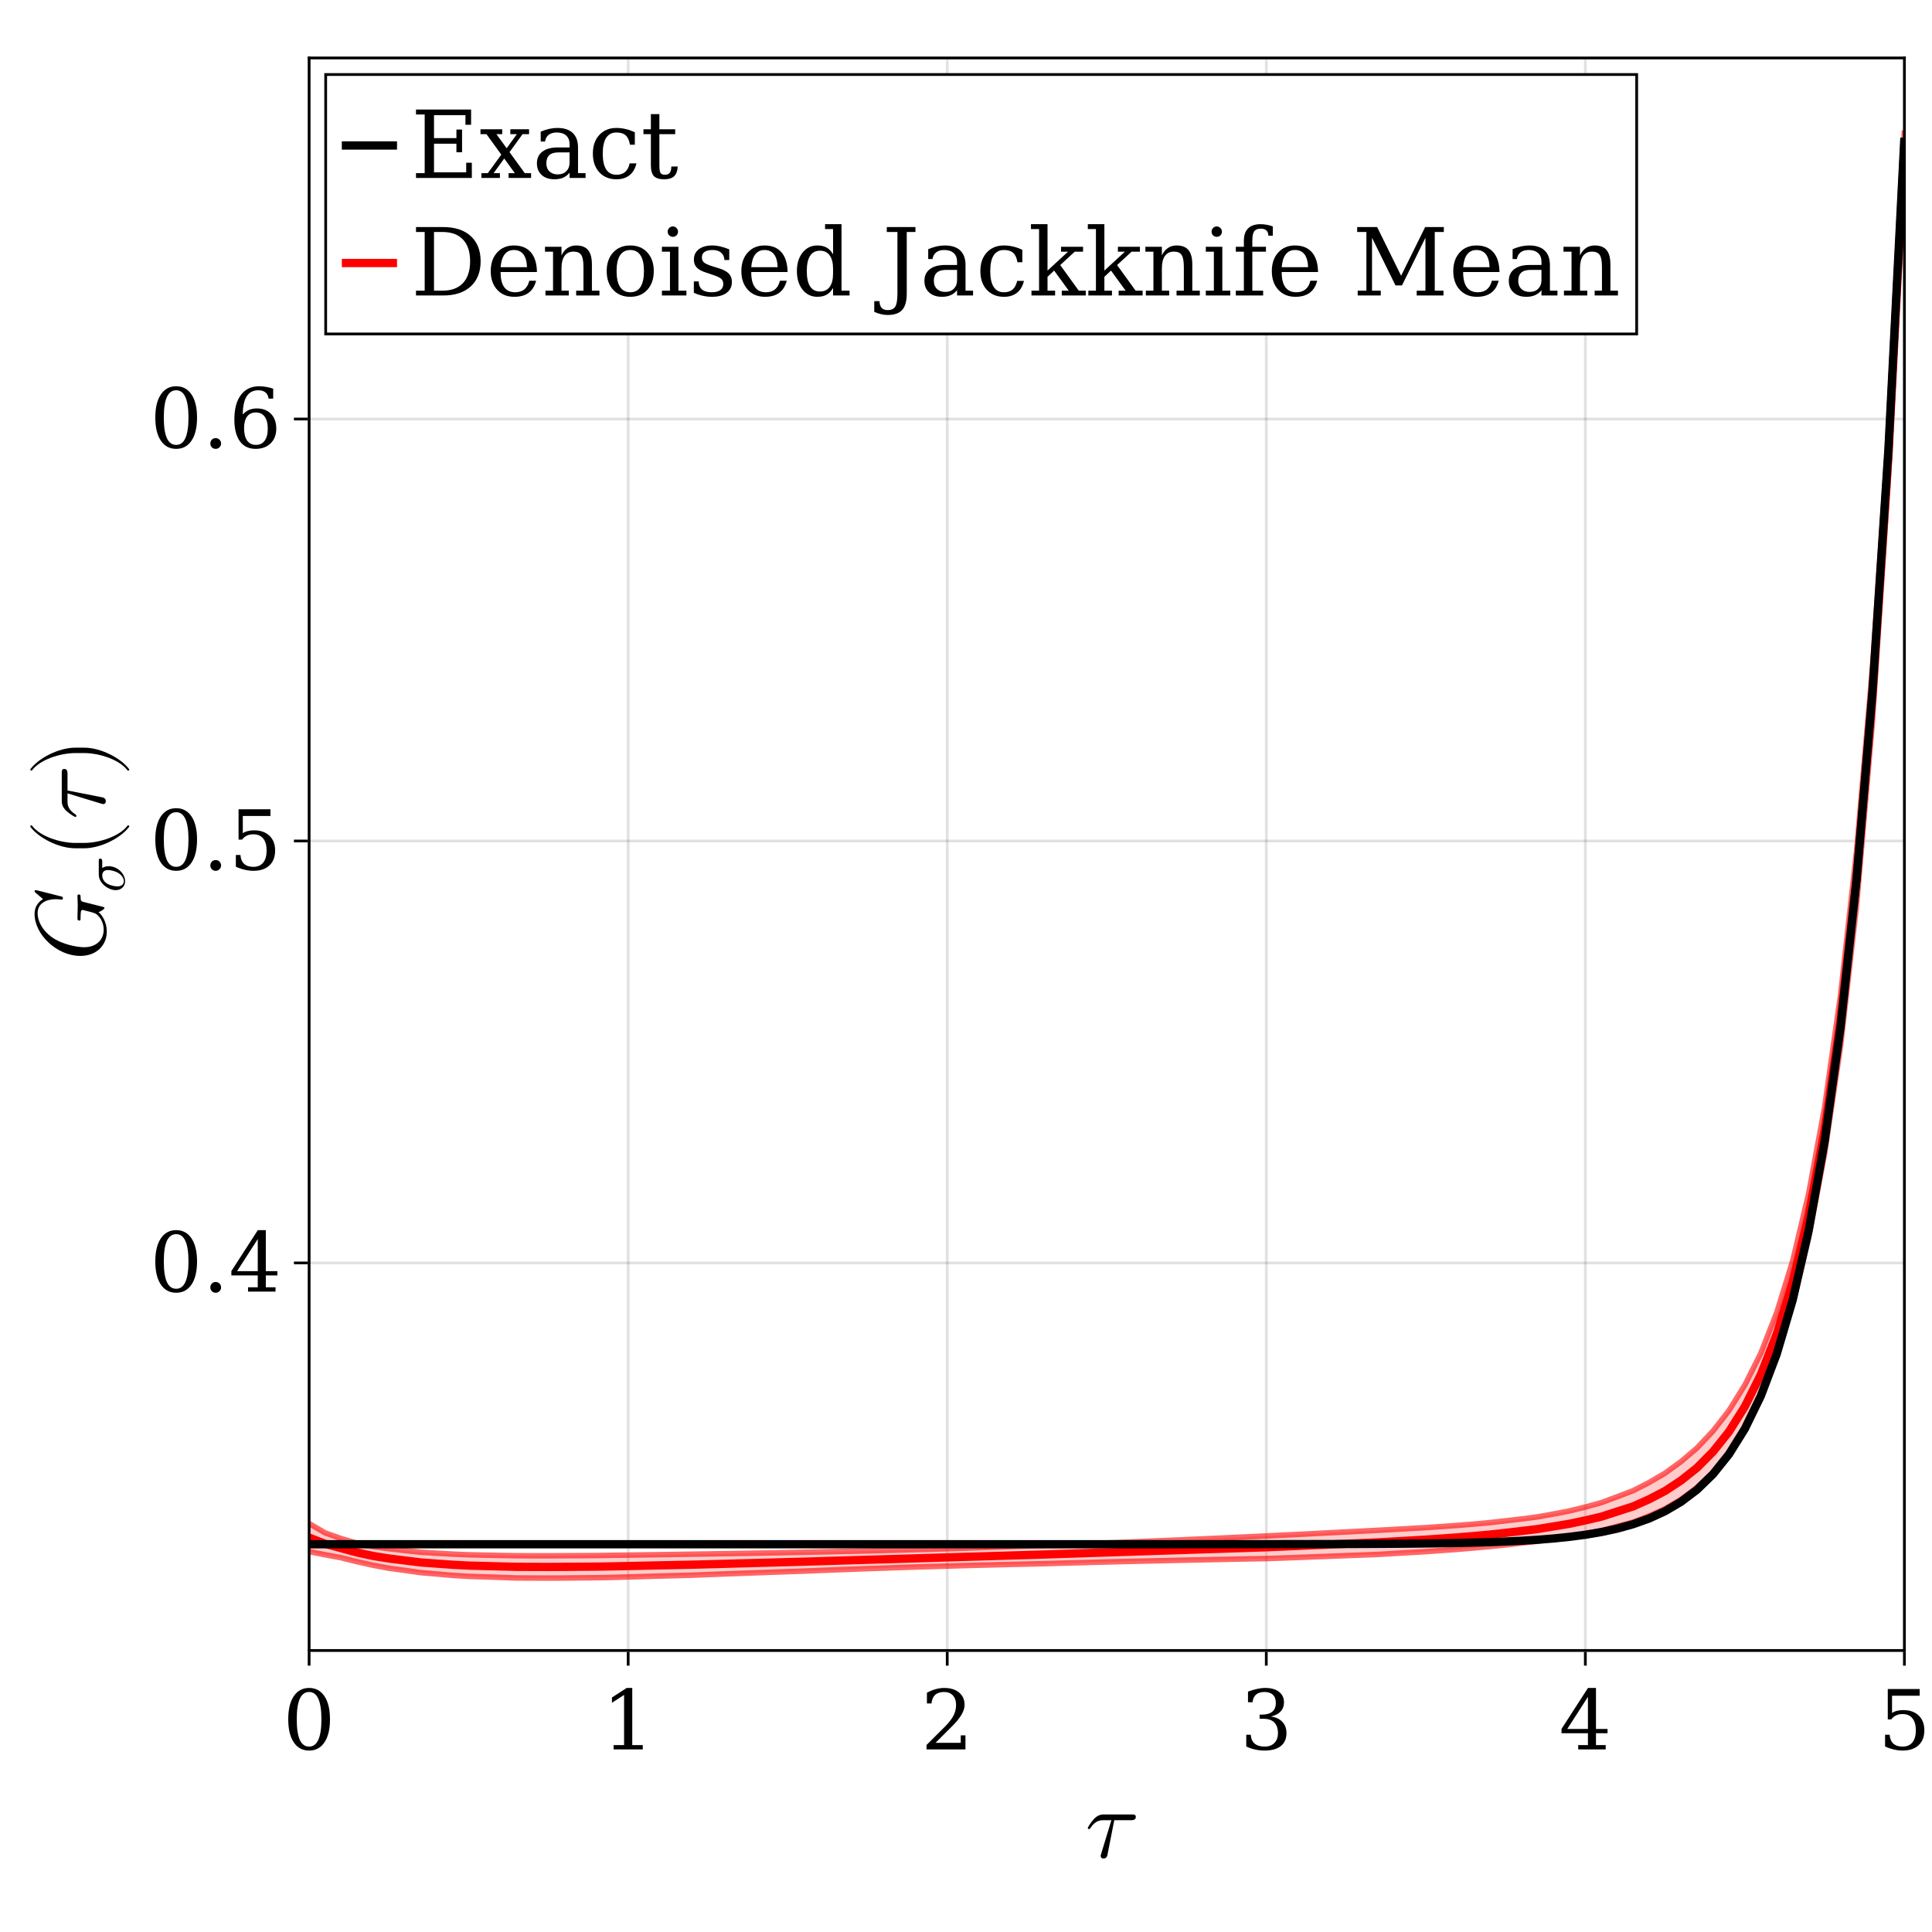 <?xml version="1.0" encoding="UTF-8"?>
<svg xmlns="http://www.w3.org/2000/svg" xmlns:xlink="http://www.w3.org/1999/xlink" width="525" height="525" viewBox="0 0 525 525">
<defs>
<g>
<g id="glyph-0-0-f8a185c2">
<path d="M 13.797 -10.984 C 13.797 -11.641 13.234 -11.641 12.719 -11.641 L 5.156 -11.641 C 4.609 -11.641 3.562 -11.641 2.375 -10.375 C 1.484 -9.391 0.734 -8.094 0.734 -7.938 C 0.734 -7.938 0.734 -7.672 1.047 -7.672 C 1.266 -7.672 1.328 -7.781 1.484 -7.984 C 2.812 -10.078 4.344 -10.078 4.906 -10.078 L 7.156 -10.078 L 4.516 -1.406 C 4.406 -1.078 4.234 -0.516 4.234 -0.406 C 4.234 -0.109 4.422 0.328 5.016 0.328 C 5.906 0.328 6.047 -0.438 6.125 -0.844 L 7.938 -10.078 L 12.469 -10.078 C 12.828 -10.078 13.797 -10.078 13.797 -10.984 Z M 13.797 -10.984 "/>
</g>
<g id="glyph-1-0-f8a185c2">
<path d="M 7.156 -0.766 C 8.27 -0.766 9.102 -1.379 9.656 -2.609 C 10.219 -3.836 10.5 -5.695 10.5 -8.188 C 10.5 -10.676 10.219 -12.535 9.656 -13.766 C 9.102 -14.992 8.27 -15.609 7.156 -15.609 C 6.031 -15.609 5.188 -14.992 4.625 -13.766 C 4.07 -12.535 3.797 -10.676 3.797 -8.188 C 3.797 -5.695 4.07 -3.836 4.625 -2.609 C 5.188 -1.379 6.031 -0.766 7.156 -0.766 Z M 7.156 0.312 C 5.375 0.312 3.984 -0.43 2.984 -1.922 C 1.984 -3.41 1.484 -5.5 1.484 -8.188 C 1.484 -10.875 1.984 -12.961 2.984 -14.453 C 3.984 -15.953 5.375 -16.703 7.156 -16.703 C 8.938 -16.703 10.328 -15.953 11.328 -14.453 C 12.328 -12.961 12.828 -10.875 12.828 -8.188 C 12.828 -5.5 12.328 -3.41 11.328 -1.922 C 10.328 -0.43 8.938 0.312 7.156 0.312 Z M 7.156 0.312 "/>
</g>
<g id="glyph-1-1-f8a185c2">
<path d="M 2.125 -1.141 C 2.125 -1.555 2.258 -1.906 2.531 -2.188 C 2.812 -2.469 3.16 -2.609 3.578 -2.609 C 3.984 -2.609 4.328 -2.469 4.609 -2.188 C 4.898 -1.906 5.047 -1.555 5.047 -1.141 C 5.047 -0.734 4.898 -0.391 4.609 -0.109 C 4.328 0.172 3.984 0.312 3.578 0.312 C 3.16 0.312 2.812 0.172 2.531 -0.109 C 2.258 -0.391 2.125 -0.734 2.125 -1.141 Z M 2.125 -1.141 "/>
</g>
<g id="glyph-2-0-f8a185c2">
<path d="M 3.203 0 L 3.203 -1.172 L 6.047 -1.172 L 6.047 -14.812 L 2.75 -12.672 L 2.75 -14.109 L 6.75 -16.703 L 8.266 -16.703 L 8.266 -1.172 L 11.125 -1.172 L 11.125 0 Z M 3.203 0 "/>
</g>
<g id="glyph-3-0-f8a185c2">
<path d="M 2.875 -12.484 L 1.641 -12.484 L 1.641 -15.406 C 2.43 -15.832 3.223 -16.156 4.016 -16.375 C 4.805 -16.594 5.582 -16.703 6.344 -16.703 C 8.051 -16.703 9.398 -16.285 10.391 -15.453 C 11.379 -14.629 11.875 -13.504 11.875 -12.078 C 11.875 -10.473 10.754 -8.555 8.516 -6.328 C 8.336 -6.16 8.207 -6.031 8.125 -5.938 L 3.984 -1.797 L 10.828 -1.797 L 10.828 -3.828 L 12.109 -3.828 L 12.109 0 L 1.531 0 L 1.531 -1.203 L 6.5 -6.156 C 7.602 -7.258 8.391 -8.27 8.859 -9.188 C 9.328 -10.102 9.562 -11.066 9.562 -12.078 C 9.562 -13.191 9.27 -14.055 8.688 -14.672 C 8.113 -15.297 7.32 -15.609 6.312 -15.609 C 5.27 -15.609 4.461 -15.348 3.891 -14.828 C 3.316 -14.305 2.977 -13.523 2.875 -12.484 Z M 2.875 -12.484 "/>
</g>
<g id="glyph-3-1-f8a185c2">
<path d="M 7.859 -5.562 L 7.859 -14.281 L 2.25 -5.562 Z M 12.688 0 L 5.219 0 L 5.219 -1.172 L 7.859 -1.172 L 7.859 -4.391 L 0.688 -4.391 L 0.688 -5.578 L 7.875 -16.703 L 10.047 -16.703 L 10.047 -5.562 L 13.188 -5.562 L 13.188 -4.391 L 10.047 -4.391 L 10.047 -1.172 L 12.688 -1.172 Z M 12.688 0 "/>
</g>
<g id="glyph-3-2-f8a185c2">
<path d="M 11.312 -16.406 L 11.312 -14.594 L 3.797 -14.594 L 3.797 -9.906 C 4.18 -10.164 4.629 -10.359 5.141 -10.484 C 5.648 -10.617 6.219 -10.688 6.844 -10.688 C 8.613 -10.688 10.008 -10.195 11.031 -9.219 C 12.062 -8.238 12.578 -6.898 12.578 -5.203 C 12.578 -3.461 12.055 -2.109 11.016 -1.141 C 9.984 -0.172 8.531 0.312 6.656 0.312 C 5.906 0.312 5.133 0.219 4.344 0.031 C 3.551 -0.145 2.738 -0.422 1.906 -0.797 L 1.906 -3.984 L 3.156 -3.984 C 3.219 -2.941 3.547 -2.145 4.141 -1.594 C 4.742 -1.039 5.582 -0.766 6.656 -0.766 C 7.812 -0.766 8.703 -1.145 9.328 -1.906 C 9.953 -2.664 10.266 -3.766 10.266 -5.203 C 10.266 -6.617 9.953 -7.707 9.328 -8.469 C 8.711 -9.227 7.82 -9.609 6.656 -9.609 C 6 -9.609 5.414 -9.488 4.906 -9.25 C 4.406 -9.02 3.961 -8.656 3.578 -8.156 L 2.641 -8.156 L 2.641 -16.406 Z M 11.312 -16.406 "/>
</g>
<g id="glyph-3-3-f8a185c2">
<path d="M 7.359 -0.766 C 8.391 -0.766 9.18 -1.145 9.734 -1.906 C 10.297 -2.664 10.578 -3.754 10.578 -5.172 C 10.578 -6.598 10.297 -7.688 9.734 -8.438 C 9.18 -9.195 8.391 -9.578 7.359 -9.578 C 6.316 -9.578 5.52 -9.211 4.969 -8.484 C 4.414 -7.754 4.141 -6.695 4.141 -5.312 C 4.141 -3.852 4.414 -2.727 4.969 -1.938 C 5.531 -1.156 6.328 -0.766 7.359 -0.766 Z M 3.781 -9.031 C 4.281 -9.582 4.844 -9.992 5.469 -10.266 C 6.102 -10.535 6.816 -10.672 7.609 -10.672 C 9.234 -10.672 10.52 -10.176 11.469 -9.188 C 12.414 -8.207 12.891 -6.867 12.891 -5.172 C 12.891 -3.516 12.379 -2.188 11.359 -1.188 C 10.336 -0.188 8.973 0.312 7.266 0.312 C 5.422 0.312 4 -0.375 3 -1.75 C 2 -3.133 1.5 -5.109 1.5 -7.672 C 1.5 -10.535 2.086 -12.754 3.266 -14.328 C 4.453 -15.91 6.117 -16.703 8.266 -16.703 C 8.836 -16.703 9.441 -16.645 10.078 -16.531 C 10.723 -16.426 11.379 -16.266 12.047 -16.047 L 12.047 -13.344 L 10.797 -13.344 C 10.711 -14.082 10.43 -14.645 9.953 -15.031 C 9.473 -15.414 8.832 -15.609 8.031 -15.609 C 6.613 -15.609 5.555 -15.066 4.859 -13.984 C 4.16 -12.91 3.801 -11.258 3.781 -9.031 Z M 3.781 -9.031 "/>
</g>
<g id="glyph-4-0-f8a185c2">
<path d="M 2.188 -15.703 C 3.039 -16.023 3.859 -16.27 4.641 -16.438 C 5.43 -16.613 6.172 -16.703 6.859 -16.703 C 8.461 -16.703 9.711 -16.352 10.609 -15.656 C 11.516 -14.969 11.969 -14.008 11.969 -12.781 C 11.969 -11.789 11.656 -10.961 11.031 -10.297 C 10.414 -9.641 9.535 -9.191 8.391 -8.953 C 9.742 -8.766 10.789 -8.273 11.531 -7.484 C 12.27 -6.703 12.641 -5.68 12.641 -4.422 C 12.641 -2.891 12.125 -1.719 11.094 -0.906 C 10.07 -0.094 8.594 0.312 6.656 0.312 C 5.801 0.312 4.961 0.219 4.141 0.031 C 3.328 -0.145 2.52 -0.422 1.719 -0.797 L 1.719 -3.984 L 2.938 -3.984 C 3.008 -2.922 3.363 -2.117 4 -1.578 C 4.645 -1.035 5.547 -0.766 6.703 -0.766 C 7.816 -0.766 8.695 -1.086 9.344 -1.734 C 10 -2.391 10.328 -3.281 10.328 -4.406 C 10.328 -5.695 9.992 -6.672 9.328 -7.328 C 8.66 -7.992 7.68 -8.328 6.391 -8.328 L 5.344 -8.328 L 5.344 -9.453 L 5.906 -9.453 C 7.188 -9.453 8.145 -9.719 8.781 -10.25 C 9.426 -10.781 9.75 -11.578 9.75 -12.641 C 9.75 -13.598 9.484 -14.332 8.953 -14.844 C 8.422 -15.352 7.664 -15.609 6.688 -15.609 C 5.695 -15.609 4.926 -15.375 4.375 -14.906 C 3.832 -14.438 3.516 -13.742 3.422 -12.828 L 2.188 -12.828 Z M 2.188 -15.703 "/>
</g>
<g id="glyph-5-0-f8a185c2">
<path d="M -7.016 -20.734 C -7.234 -20.734 -7.375 -20.625 -7.375 -20.391 C -7.375 -19.547 -7.297 -18.625 -7.297 -17.766 C -7.297 -16.609 -7.375 -15.391 -7.375 -14.234 C -7.375 -14.016 -7.375 -13.656 -6.828 -13.656 C -6.531 -13.656 -6.531 -13.953 -6.531 -14.359 L -6.531 -14.578 C -6.531 -14.938 -6.5 -15.391 -6.484 -15.734 C -6.406 -16.312 -6.375 -16.531 -6 -16.531 C -5.891 -16.531 -5.828 -16.531 -5.078 -16.312 C -2.672 -15.719 -2.375 -15.656 -1.625 -14.844 C -0.562 -13.688 -0.25 -12.203 -0.25 -11.172 C -0.25 -8.609 -2.031 -6.406 -5.609 -6.406 C -7.188 -6.406 -11.469 -7.047 -14.469 -9.234 C -16.953 -11.062 -18.203 -13.547 -18.203 -15.641 C -18.203 -18.5 -15.609 -19.469 -13.25 -19.469 C -12.562 -19.469 -11.688 -19.328 -11.609 -19.328 C -11.344 -19.328 -11.344 -19.609 -11.344 -19.734 C -11.344 -20.031 -11.359 -20.109 -11.828 -20.219 L -18.391 -21.875 C -18.5 -21.891 -18.656 -21.922 -18.766 -21.922 C -18.766 -21.922 -19.031 -21.891 -19.031 -21.625 C -19.031 -21.625 -19.031 -21.438 -18.734 -21.188 L -16.734 -19.5 C -18.609 -18.328 -19.031 -16.766 -19.031 -15.422 C -19.031 -9.859 -12.953 -4.047 -6.609 -4.047 C -2.266 -4.047 0.594 -6.859 0.594 -10.688 C 0.594 -13.172 -0.641 -15.141 -1.641 -15.938 C -1 -16.172 -0.031 -16.766 -0.031 -17.062 C -0.031 -17.25 -0.188 -17.312 -0.484 -17.391 L -5.641 -18.688 C -6.266 -18.844 -6.531 -18.906 -6.531 -20.094 C -6.531 -20.438 -6.531 -20.734 -7.016 -20.734 Z M -7.016 -20.734 "/>
</g>
<g id="glyph-6-0-f8a185c2">
<path d="M -6.594 -9.188 C -6.984 -9.188 -6.984 -8.844 -6.984 -8.562 L -6.984 -4.859 C -6.984 -2.422 -4.312 -0.609 -2.375 -0.609 C -0.953 -0.609 0.172 -1.578 0.172 -3.047 C 0.172 -4.953 -1.781 -7.109 -4.281 -7.109 C -4.547 -7.109 -5.328 -7.109 -6.047 -6.609 L -6.047 -8.391 C -6.047 -8.609 -6.047 -9.188 -6.594 -9.188 Z M -4.469 -6.078 C -3.703 -6.078 -2.375 -5.75 -1.562 -5.203 C -0.594 -4.562 -0.172 -3.688 -0.172 -3.062 C -0.172 -2.266 -0.766 -1.625 -1.922 -1.625 C -2.422 -1.625 -3.75 -1.812 -4.703 -2.375 C -5.812 -3.062 -6.047 -4.031 -6.047 -4.578 C -6.047 -5.953 -4.969 -6.078 -4.469 -6.078 Z M -4.469 -6.078 "/>
</g>
<g id="glyph-7-0-f8a185c2">
<path d="M 6.422 -8.969 C 6.344 -8.969 6.266 -8.906 6.203 -8.859 C 4.109 -6.047 -1.297 -4.188 -5.609 -4.188 L -7.891 -4.188 C -12.203 -4.188 -17.609 -6.047 -19.703 -8.859 C -19.766 -8.906 -19.844 -8.969 -19.922 -8.969 C -20.062 -8.969 -20.203 -8.828 -20.203 -8.688 C -20.203 -8.641 -20.172 -8.594 -20.141 -8.531 C -17.906 -5.562 -12.5 -2.734 -7.891 -2.734 L -5.609 -2.734 C -1 -2.734 4.406 -5.562 6.641 -8.531 C 6.672 -8.594 6.703 -8.641 6.703 -8.688 C 6.703 -8.828 6.562 -8.969 6.422 -8.969 Z M 6.422 -8.969 "/>
</g>
<g id="glyph-8-0-f8a185c2">
<path d="M -10.984 -13.797 C -11.641 -13.797 -11.641 -13.234 -11.641 -12.719 L -11.641 -5.156 C -11.641 -4.609 -11.641 -3.562 -10.375 -2.375 C -9.391 -1.484 -8.094 -0.734 -7.938 -0.734 C -7.938 -0.734 -7.672 -0.734 -7.672 -1.047 C -7.672 -1.266 -7.781 -1.328 -7.984 -1.484 C -10.078 -2.812 -10.078 -4.344 -10.078 -4.906 L -10.078 -7.156 L -1.406 -4.516 C -1.078 -4.406 -0.516 -4.234 -0.406 -4.234 C -0.109 -4.234 0.328 -4.422 0.328 -5.016 C 0.328 -5.906 -0.438 -6.047 -0.844 -6.125 L -10.078 -7.938 L -10.078 -12.469 C -10.078 -12.828 -10.078 -13.797 -10.984 -13.797 Z M -10.984 -13.797 "/>
</g>
<g id="glyph-9-0-f8a185c2">
<path d="M -5.609 -7.781 L -7.891 -7.781 C -12.5 -7.781 -17.906 -4.938 -20.141 -1.969 C -20.172 -1.922 -20.203 -1.859 -20.203 -1.812 C -20.203 -1.672 -20.062 -1.531 -19.922 -1.531 C -19.844 -1.531 -19.766 -1.594 -19.703 -1.641 C -17.609 -4.453 -12.203 -6.312 -7.891 -6.312 L -5.609 -6.312 C -1.297 -6.312 4.109 -4.453 6.203 -1.641 C 6.266 -1.594 6.344 -1.531 6.422 -1.531 C 6.562 -1.531 6.703 -1.672 6.703 -1.812 C 6.703 -1.859 6.672 -1.922 6.641 -1.969 C 4.406 -4.938 -1 -7.781 -5.609 -7.781 Z M -5.609 -7.781 "/>
</g>
<g id="glyph-10-0-f8a185c2">
<path d="M 7.156 -0.766 C 8.27 -0.766 9.102 -1.379 9.656 -2.609 C 10.219 -3.836 10.5 -5.695 10.5 -8.188 C 10.5 -10.676 10.219 -12.535 9.656 -13.766 C 9.102 -14.992 8.27 -15.609 7.156 -15.609 C 6.031 -15.609 5.188 -14.992 4.625 -13.766 C 4.07 -12.535 3.797 -10.676 3.797 -8.188 C 3.797 -5.695 4.07 -3.836 4.625 -2.609 C 5.188 -1.379 6.031 -0.766 7.156 -0.766 Z M 7.156 0.312 C 5.375 0.312 3.984 -0.43 2.984 -1.922 C 1.984 -3.41 1.484 -5.5 1.484 -8.188 C 1.484 -10.875 1.984 -12.961 2.984 -14.453 C 3.984 -15.953 5.375 -16.703 7.156 -16.703 C 8.938 -16.703 10.328 -15.953 11.328 -14.453 C 12.328 -12.961 12.828 -10.875 12.828 -8.188 C 12.828 -5.5 12.328 -3.41 11.328 -1.922 C 10.328 -0.43 8.938 0.312 7.156 0.312 Z M 7.156 0.312 "/>
</g>
<g id="glyph-11-0-f8a185c2">
<path d="M 2.125 -1.141 C 2.125 -1.555 2.258 -1.906 2.531 -2.188 C 2.812 -2.469 3.16 -2.609 3.578 -2.609 C 3.984 -2.609 4.328 -2.469 4.609 -2.188 C 4.898 -1.906 5.047 -1.555 5.047 -1.141 C 5.047 -0.734 4.898 -0.391 4.609 -0.109 C 4.328 0.172 3.984 0.312 3.578 0.312 C 3.16 0.312 2.812 0.172 2.531 -0.109 C 2.258 -0.391 2.125 -0.734 2.125 -1.141 Z M 2.125 -1.141 "/>
</g>
<g id="glyph-12-0-f8a185c2">
<path d="M 7.859 -5.562 L 7.859 -14.281 L 2.25 -5.562 Z M 12.688 0 L 5.219 0 L 5.219 -1.172 L 7.859 -1.172 L 7.859 -4.391 L 0.688 -4.391 L 0.688 -5.578 L 7.875 -16.703 L 10.047 -16.703 L 10.047 -5.562 L 13.188 -5.562 L 13.188 -4.391 L 10.047 -4.391 L 10.047 -1.172 L 12.688 -1.172 Z M 12.688 0 "/>
</g>
<g id="glyph-13-0-f8a185c2">
<path d="M 7.156 -0.766 C 8.27 -0.766 9.102 -1.379 9.656 -2.609 C 10.219 -3.836 10.5 -5.695 10.5 -8.188 C 10.5 -10.676 10.219 -12.535 9.656 -13.766 C 9.102 -14.992 8.27 -15.609 7.156 -15.609 C 6.031 -15.609 5.188 -14.992 4.625 -13.766 C 4.07 -12.535 3.797 -10.676 3.797 -8.188 C 3.797 -5.695 4.07 -3.836 4.625 -2.609 C 5.188 -1.379 6.031 -0.766 7.156 -0.766 Z M 7.156 0.312 C 5.375 0.312 3.984 -0.43 2.984 -1.922 C 1.984 -3.41 1.484 -5.5 1.484 -8.188 C 1.484 -10.875 1.984 -12.961 2.984 -14.453 C 3.984 -15.953 5.375 -16.703 7.156 -16.703 C 8.938 -16.703 10.328 -15.953 11.328 -14.453 C 12.328 -12.961 12.828 -10.875 12.828 -8.188 C 12.828 -5.5 12.328 -3.41 11.328 -1.922 C 10.328 -0.43 8.938 0.312 7.156 0.312 Z M 7.156 0.312 "/>
</g>
<g id="glyph-14-0-f8a185c2">
<path d="M 1.406 0 L 1.406 -1.312 L 3.766 -1.312 L 3.766 -17.25 L 1.406 -17.25 L 1.406 -18.594 L 16.375 -18.594 L 16.375 -14.453 L 14.844 -14.453 L 14.844 -17.062 L 6.297 -17.062 L 6.297 -10.828 L 12.391 -10.828 L 12.391 -13.156 L 13.922 -13.156 L 13.922 -6.984 L 12.391 -6.984 L 12.391 -9.312 L 6.297 -9.312 L 6.297 -1.531 L 15.047 -1.531 L 15.047 -4.141 L 16.578 -4.141 L 16.578 0 Z M 1.406 0 "/>
</g>
<g id="glyph-14-1-f8a185c2">
<path d="M 13.109 -3.969 C 12.785 -2.562 12.16 -1.488 11.234 -0.75 C 10.316 -0.008 9.129 0.359 7.672 0.359 C 5.742 0.359 4.191 -0.273 3.016 -1.547 C 1.848 -2.828 1.266 -4.52 1.266 -6.625 C 1.266 -8.738 1.848 -10.426 3.016 -11.688 C 4.191 -12.957 5.742 -13.594 7.672 -13.594 C 8.504 -13.594 9.336 -13.492 10.172 -13.297 C 11.004 -13.109 11.836 -12.812 12.672 -12.406 L 12.672 -9.031 L 11.344 -9.031 C 11.164 -10.188 10.785 -11.031 10.203 -11.562 C 9.617 -12.094 8.781 -12.359 7.688 -12.359 C 6.457 -12.359 5.523 -11.879 4.891 -10.922 C 4.266 -9.961 3.953 -8.531 3.953 -6.625 C 3.953 -4.719 4.266 -3.281 4.891 -2.312 C 5.516 -1.352 6.445 -0.875 7.688 -0.875 C 8.676 -0.875 9.461 -1.129 10.047 -1.641 C 10.641 -2.16 11.047 -2.938 11.266 -3.969 Z M 13.109 -3.969 "/>
</g>
<g id="glyph-14-2-f8a185c2">
<path d="M 2.75 -11.906 L 0.734 -11.906 L 0.734 -13.234 L 2.75 -13.234 L 2.75 -17.344 L 5.062 -17.344 L 5.062 -13.234 L 9.359 -13.234 L 9.359 -11.906 L 5.062 -11.906 L 5.062 -3.5 C 5.062 -2.375 5.164 -1.656 5.375 -1.344 C 5.594 -1.031 5.992 -0.875 6.578 -0.875 C 7.172 -0.875 7.602 -1.051 7.875 -1.406 C 8.156 -1.758 8.301 -2.328 8.312 -3.109 L 10.047 -3.109 C 9.984 -1.91 9.656 -1.031 9.062 -0.469 C 8.477 0.082 7.582 0.359 6.375 0.359 C 5.051 0.359 4.113 0.066 3.562 -0.516 C 3.02 -1.098 2.75 -2.094 2.75 -3.5 Z M 2.75 -11.906 "/>
</g>
<g id="glyph-15-0-f8a185c2">
<path d="M 7.422 -8.078 L 10.203 -11.906 L 8.422 -11.906 L 8.422 -13.234 L 13.516 -13.234 L 13.516 -11.906 L 11.75 -11.906 L 8.203 -7.016 L 12.344 -1.312 L 14.062 -1.312 L 14.062 0 L 7.953 0 L 7.953 -1.312 L 9.641 -1.312 L 6.766 -5.281 L 3.875 -1.312 L 5.594 -1.312 L 5.594 0 L 0.562 0 L 0.562 -1.312 L 2.312 -1.312 L 5.969 -6.344 L 1.938 -11.906 L 0.312 -11.906 L 0.312 -13.234 L 6.219 -13.234 L 6.219 -11.906 L 4.641 -11.906 Z M 7.422 -8.078 "/>
</g>
<g id="glyph-16-0-f8a185c2">
<path d="M 10.141 -4.156 L 10.141 -6.953 L 7.203 -6.953 C 6.055 -6.953 5.207 -6.707 4.656 -6.219 C 4.102 -5.727 3.828 -4.977 3.828 -3.969 C 3.828 -3.051 4.109 -2.32 4.672 -1.781 C 5.234 -1.238 5.992 -0.969 6.953 -0.969 C 7.91 -0.969 8.68 -1.258 9.266 -1.844 C 9.848 -2.438 10.141 -3.207 10.141 -4.156 Z M 12.438 -8.266 L 12.438 -1.312 L 14.484 -1.312 L 14.484 0 L 10.141 0 L 10.141 -1.438 C 9.641 -0.82 9.055 -0.367 8.391 -0.078 C 7.723 0.211 6.945 0.359 6.062 0.359 C 4.594 0.359 3.426 -0.031 2.562 -0.812 C 1.695 -1.594 1.266 -2.645 1.266 -3.969 C 1.266 -5.344 1.758 -6.406 2.75 -7.156 C 3.738 -7.914 5.133 -8.297 6.938 -8.297 L 10.141 -8.297 L 10.141 -9.203 C 10.141 -10.203 9.832 -10.977 9.219 -11.531 C 8.613 -12.082 7.758 -12.359 6.656 -12.359 C 5.75 -12.359 5.023 -12.148 4.484 -11.734 C 3.941 -11.328 3.602 -10.719 3.469 -9.906 L 2.297 -9.906 L 2.297 -12.578 C 3.086 -12.922 3.859 -13.176 4.609 -13.344 C 5.359 -13.508 6.094 -13.594 6.812 -13.594 C 8.645 -13.594 10.039 -13.141 11 -12.234 C 11.957 -11.328 12.438 -10.004 12.438 -8.266 Z M 12.438 -8.266 "/>
</g>
<g id="glyph-17-0-f8a185c2">
<path d="M 6.297 -1.312 L 8.609 -1.312 C 11.023 -1.312 12.879 -2 14.172 -3.375 C 15.461 -4.758 16.109 -6.738 16.109 -9.312 C 16.109 -11.883 15.461 -13.848 14.172 -15.203 C 12.891 -16.566 11.035 -17.25 8.609 -17.25 L 6.297 -17.25 Z M 1.406 0 L 1.406 -1.312 L 3.766 -1.312 L 3.766 -17.25 L 1.406 -17.25 L 1.406 -18.594 L 8.797 -18.594 C 12.004 -18.594 14.5 -17.773 16.281 -16.141 C 18.07 -14.504 18.969 -12.227 18.969 -9.312 C 18.969 -6.395 18.07 -4.113 16.281 -2.469 C 14.488 -0.82 11.992 0 8.797 0 Z M 1.406 0 "/>
</g>
<g id="glyph-17-1-f8a185c2">
<path d="M 13.828 -6.375 L 3.953 -6.375 L 3.953 -6.281 C 3.953 -4.488 4.285 -3.141 4.953 -2.234 C 5.629 -1.328 6.625 -0.875 7.938 -0.875 C 8.938 -0.875 9.758 -1.133 10.406 -1.656 C 11.051 -2.188 11.5 -2.973 11.75 -4.016 L 13.594 -4.016 C 13.227 -2.555 12.551 -1.461 11.562 -0.734 C 10.582 -0.004 9.289 0.359 7.688 0.359 C 5.758 0.359 4.207 -0.273 3.031 -1.547 C 1.852 -2.828 1.266 -4.52 1.266 -6.625 C 1.266 -8.719 1.844 -10.398 3 -11.672 C 4.156 -12.953 5.672 -13.594 7.547 -13.594 C 9.547 -13.594 11.082 -12.977 12.156 -11.75 C 13.227 -10.52 13.785 -8.727 13.828 -6.375 Z M 11.125 -7.688 C 11.07 -9.238 10.742 -10.406 10.141 -11.188 C 9.535 -11.969 8.672 -12.359 7.547 -12.359 C 6.492 -12.359 5.66 -11.961 5.047 -11.172 C 4.441 -10.391 4.078 -9.227 3.953 -7.688 Z M 11.125 -7.688 "/>
</g>
<g id="glyph-18-0-f8a185c2">
<path d="M 1.047 0 L 1.047 -1.312 L 3.109 -1.312 L 3.109 -11.906 L 0.922 -11.906 L 0.922 -13.234 L 5.406 -13.234 L 5.406 -10.875 C 5.82 -11.781 6.367 -12.457 7.047 -12.906 C 7.723 -13.363 8.508 -13.594 9.406 -13.594 C 10.875 -13.594 11.953 -13.172 12.641 -12.328 C 13.328 -11.492 13.672 -10.191 13.672 -8.422 L 13.672 -1.312 L 15.719 -1.312 L 15.719 0 L 9.391 0 L 9.391 -1.312 L 11.375 -1.312 L 11.375 -7.688 C 11.375 -9.312 11.172 -10.422 10.766 -11.016 C 10.367 -11.617 9.672 -11.922 8.672 -11.922 C 7.609 -11.922 6.797 -11.531 6.234 -10.75 C 5.68 -9.977 5.406 -8.852 5.406 -7.375 L 5.406 -1.312 L 7.391 -1.312 L 7.391 0 Z M 1.047 0 "/>
</g>
<g id="glyph-18-1-f8a185c2">
<path d="M 13.828 -6.375 L 3.953 -6.375 L 3.953 -6.281 C 3.953 -4.488 4.285 -3.141 4.953 -2.234 C 5.629 -1.328 6.625 -0.875 7.938 -0.875 C 8.938 -0.875 9.758 -1.133 10.406 -1.656 C 11.051 -2.188 11.5 -2.973 11.75 -4.016 L 13.594 -4.016 C 13.227 -2.555 12.551 -1.461 11.562 -0.734 C 10.582 -0.004 9.289 0.359 7.688 0.359 C 5.758 0.359 4.207 -0.273 3.031 -1.547 C 1.852 -2.828 1.266 -4.52 1.266 -6.625 C 1.266 -8.719 1.844 -10.398 3 -11.672 C 4.156 -12.953 5.672 -13.594 7.547 -13.594 C 9.547 -13.594 11.082 -12.977 12.156 -11.75 C 13.227 -10.52 13.785 -8.727 13.828 -6.375 Z M 11.125 -7.688 C 11.07 -9.238 10.742 -10.406 10.141 -11.188 C 9.535 -11.969 8.672 -12.359 7.547 -12.359 C 6.492 -12.359 5.66 -11.961 5.047 -11.172 C 4.441 -10.391 4.078 -9.227 3.953 -7.688 Z M 11.125 -7.688 "/>
</g>
<g id="glyph-18-2-f8a185c2">
<path d="M 10.969 -16.25 L 9.766 -16.25 C 9.754 -16.875 9.578 -17.348 9.234 -17.672 C 8.891 -17.992 8.391 -18.156 7.734 -18.156 C 6.879 -18.156 6.273 -17.922 5.922 -17.453 C 5.578 -16.984 5.406 -16.145 5.406 -14.938 L 5.406 -13.234 L 9.109 -13.234 L 9.109 -11.906 L 5.406 -11.906 L 5.406 -1.312 L 8.344 -1.312 L 8.344 0 L 0.922 0 L 0.922 -1.312 L 3.109 -1.312 L 3.109 -11.906 L 0.922 -11.906 L 0.922 -13.234 L 3.109 -13.234 L 3.109 -14.891 C 3.109 -16.367 3.492 -17.484 4.266 -18.234 C 5.035 -18.992 6.16 -19.375 7.641 -19.375 C 8.203 -19.375 8.758 -19.32 9.312 -19.219 C 9.863 -19.125 10.414 -18.973 10.969 -18.766 Z M 10.969 -16.25 "/>
</g>
<g id="glyph-19-0-f8a185c2">
<path d="M 7.672 -0.875 C 8.898 -0.875 9.828 -1.359 10.453 -2.328 C 11.078 -3.297 11.391 -4.727 11.391 -6.625 C 11.391 -8.52 11.078 -9.945 10.453 -10.906 C 9.828 -11.875 8.898 -12.359 7.672 -12.359 C 6.441 -12.359 5.516 -11.875 4.891 -10.906 C 4.266 -9.945 3.953 -8.52 3.953 -6.625 C 3.953 -4.727 4.266 -3.297 4.891 -2.328 C 5.523 -1.359 6.453 -0.875 7.672 -0.875 Z M 7.672 0.359 C 5.742 0.359 4.191 -0.273 3.016 -1.547 C 1.848 -2.828 1.266 -4.52 1.266 -6.625 C 1.266 -8.727 1.848 -10.414 3.016 -11.688 C 4.18 -12.957 5.734 -13.594 7.672 -13.594 C 9.609 -13.594 11.156 -12.957 12.312 -11.688 C 13.477 -10.414 14.062 -8.727 14.062 -6.625 C 14.062 -4.52 13.477 -2.828 12.312 -1.547 C 11.156 -0.273 9.609 0.359 7.672 0.359 Z M 7.672 0.359 "/>
</g>
<g id="glyph-19-1-f8a185c2">
<path d="M 2.484 -17.344 C 2.484 -17.727 2.617 -18.062 2.891 -18.344 C 3.172 -18.625 3.504 -18.766 3.891 -18.766 C 4.273 -18.766 4.602 -18.625 4.875 -18.344 C 5.156 -18.062 5.297 -17.727 5.297 -17.344 C 5.297 -16.957 5.16 -16.625 4.891 -16.344 C 4.617 -16.07 4.285 -15.938 3.891 -15.938 C 3.504 -15.938 3.172 -16.07 2.891 -16.344 C 2.617 -16.625 2.484 -16.957 2.484 -17.344 Z M 5.406 -1.312 L 7.578 -1.312 L 7.578 0 L 0.922 0 L 0.922 -1.312 L 3.109 -1.312 L 3.109 -11.906 L 0.922 -11.906 L 0.922 -13.234 L 5.406 -13.234 Z M 5.406 -1.312 "/>
</g>
<g id="glyph-19-2-f8a185c2">
<path d="M 1.438 -0.734 L 1.438 -3.828 L 2.75 -3.828 C 2.781 -2.836 3.086 -2.098 3.672 -1.609 C 4.266 -1.117 5.133 -0.875 6.281 -0.875 C 7.301 -0.875 8.082 -1.066 8.625 -1.453 C 9.164 -1.836 9.438 -2.398 9.438 -3.141 C 9.438 -3.723 9.238 -4.191 8.844 -4.547 C 8.445 -4.898 7.613 -5.281 6.344 -5.688 L 4.688 -6.25 C 3.551 -6.613 2.727 -7.066 2.219 -7.609 C 1.707 -8.16 1.453 -8.863 1.453 -9.719 C 1.453 -10.926 1.895 -11.875 2.781 -12.562 C 3.676 -13.25 4.906 -13.594 6.469 -13.594 C 7.164 -13.594 7.898 -13.5 8.672 -13.312 C 9.453 -13.133 10.25 -12.875 11.062 -12.531 L 11.062 -9.641 L 9.75 -9.641 C 9.719 -10.492 9.414 -11.16 8.844 -11.641 C 8.281 -12.117 7.516 -12.359 6.547 -12.359 C 5.586 -12.359 4.859 -12.188 4.359 -11.844 C 3.867 -11.508 3.625 -11.004 3.625 -10.328 C 3.625 -9.766 3.812 -9.316 4.188 -8.984 C 4.562 -8.648 5.305 -8.305 6.422 -7.953 L 8.25 -7.391 C 9.5 -7.004 10.398 -6.52 10.953 -5.938 C 11.504 -5.352 11.781 -4.598 11.781 -3.672 C 11.781 -2.422 11.301 -1.438 10.344 -0.719 C 9.383 0 8.062 0.359 6.375 0.359 C 5.52 0.359 4.688 0.266 3.875 0.078 C 3.062 -0.098 2.25 -0.367 1.438 -0.734 Z M 1.438 -0.734 "/>
</g>
<g id="glyph-19-3-f8a185c2">
<path d="M 13.391 -1.312 L 15.578 -1.312 L 15.578 0 L 11.094 0 L 11.094 -2.062 C 10.645 -1.238 10.07 -0.629 9.375 -0.234 C 8.688 0.16 7.832 0.359 6.812 0.359 C 5.188 0.359 3.852 -0.285 2.812 -1.578 C 1.781 -2.867 1.266 -4.551 1.266 -6.625 C 1.266 -8.695 1.781 -10.375 2.812 -11.656 C 3.844 -12.945 5.176 -13.594 6.812 -13.594 C 7.832 -13.594 8.688 -13.395 9.375 -13 C 10.07 -12.602 10.645 -11.992 11.094 -11.172 L 11.094 -18.047 L 8.922 -18.047 L 8.922 -19.375 L 13.391 -19.375 Z M 11.094 -5.969 L 11.094 -7.266 C 11.094 -8.859 10.785 -10.07 10.172 -10.906 C 9.566 -11.75 8.68 -12.172 7.516 -12.172 C 6.336 -12.172 5.445 -11.703 4.844 -10.766 C 4.25 -9.836 3.953 -8.457 3.953 -6.625 C 3.953 -4.801 4.25 -3.422 4.844 -2.484 C 5.445 -1.547 6.336 -1.078 7.516 -1.078 C 8.68 -1.078 9.566 -1.492 10.172 -2.328 C 10.785 -3.16 11.094 -4.375 11.094 -5.969 Z M 11.094 -5.969 "/>
</g>
<g id="glyph-19-4-f8a185c2">
</g>
<g id="glyph-19-5-f8a185c2">
<path d="M -2.141 4.453 L -2.141 1.531 L -0.719 1.531 C -0.695 2.352 -0.504 2.961 -0.141 3.359 C 0.223 3.766 0.77 3.969 1.5 3.969 C 2.488 3.969 3.176 3.656 3.562 3.031 C 3.957 2.414 4.156 1.203 4.156 -0.609 L 4.156 -17.25 L 1.266 -17.25 L 1.266 -18.594 L 9.047 -18.594 L 9.047 -17.25 L 6.688 -17.25 L 6.688 -0.516 C 6.688 1.535 6.273 3.016 5.453 3.922 C 4.629 4.836 3.305 5.297 1.484 5.297 C 0.891 5.297 0.289 5.223 -0.312 5.078 C -0.926 4.941 -1.535 4.734 -2.141 4.453 Z M -2.141 4.453 "/>
</g>
<g id="glyph-19-6-f8a185c2">
<path d="M 10.141 -4.156 L 10.141 -6.953 L 7.203 -6.953 C 6.055 -6.953 5.207 -6.707 4.656 -6.219 C 4.102 -5.727 3.828 -4.977 3.828 -3.969 C 3.828 -3.051 4.109 -2.32 4.672 -1.781 C 5.234 -1.238 5.992 -0.969 6.953 -0.969 C 7.91 -0.969 8.68 -1.258 9.266 -1.844 C 9.848 -2.438 10.141 -3.207 10.141 -4.156 Z M 12.438 -8.266 L 12.438 -1.312 L 14.484 -1.312 L 14.484 0 L 10.141 0 L 10.141 -1.438 C 9.641 -0.82 9.055 -0.367 8.391 -0.078 C 7.723 0.211 6.945 0.359 6.062 0.359 C 4.594 0.359 3.426 -0.031 2.562 -0.812 C 1.695 -1.594 1.266 -2.645 1.266 -3.969 C 1.266 -5.344 1.758 -6.406 2.75 -7.156 C 3.738 -7.914 5.133 -8.297 6.938 -8.297 L 10.141 -8.297 L 10.141 -9.203 C 10.141 -10.203 9.832 -10.977 9.219 -11.531 C 8.613 -12.082 7.758 -12.359 6.656 -12.359 C 5.75 -12.359 5.023 -12.148 4.484 -11.734 C 3.941 -11.328 3.602 -10.719 3.469 -9.906 L 2.297 -9.906 L 2.297 -12.578 C 3.086 -12.922 3.859 -13.176 4.609 -13.344 C 5.359 -13.508 6.094 -13.594 6.812 -13.594 C 8.645 -13.594 10.039 -13.141 11 -12.234 C 11.957 -11.328 12.438 -10.004 12.438 -8.266 Z M 12.438 -8.266 "/>
</g>
<g id="glyph-19-7-f8a185c2">
<path d="M 13.109 -3.969 C 12.785 -2.562 12.16 -1.488 11.234 -0.75 C 10.316 -0.008 9.129 0.359 7.672 0.359 C 5.742 0.359 4.191 -0.273 3.016 -1.547 C 1.848 -2.828 1.266 -4.52 1.266 -6.625 C 1.266 -8.738 1.848 -10.426 3.016 -11.688 C 4.191 -12.957 5.742 -13.594 7.672 -13.594 C 8.504 -13.594 9.336 -13.492 10.172 -13.297 C 11.004 -13.109 11.836 -12.812 12.672 -12.406 L 12.672 -9.031 L 11.344 -9.031 C 11.164 -10.188 10.785 -11.031 10.203 -11.562 C 9.617 -12.094 8.781 -12.359 7.688 -12.359 C 6.457 -12.359 5.523 -11.879 4.891 -10.922 C 4.266 -9.961 3.953 -8.531 3.953 -6.625 C 3.953 -4.719 4.266 -3.281 4.891 -2.312 C 5.516 -1.352 6.445 -0.875 7.688 -0.875 C 8.676 -0.875 9.461 -1.129 10.047 -1.641 C 10.641 -2.16 11.047 -2.938 11.266 -3.969 Z M 13.109 -3.969 "/>
</g>
<g id="glyph-19-8-f8a185c2">
<path d="M 7.297 0 L 0.875 0 L 0.875 -1.312 L 2.938 -1.312 L 2.938 -18.047 L 0.734 -18.047 L 0.734 -19.375 L 5.234 -19.375 L 5.234 -6.766 L 10.812 -11.906 L 8.906 -11.906 L 8.906 -13.234 L 14.891 -13.234 L 14.891 -11.906 L 12.625 -11.906 L 8.688 -8.266 L 13.719 -1.312 L 15.625 -1.312 L 15.625 0 L 9.109 0 L 9.109 -1.312 L 11 -1.312 L 7.031 -6.766 L 5.234 -5.078 L 5.234 -1.312 L 7.297 -1.312 Z M 7.297 0 "/>
</g>
<g id="glyph-19-9-f8a185c2">
<path d="M 1.406 0 L 1.406 -1.312 L 3.766 -1.312 L 3.766 -17.25 L 1.266 -17.25 L 1.266 -18.594 L 6.688 -18.594 L 13.203 -5.359 L 19.734 -18.594 L 24.812 -18.594 L 24.812 -17.25 L 22.344 -17.25 L 22.344 -1.312 L 24.719 -1.312 L 24.719 0 L 17.438 0 L 17.438 -1.312 L 19.812 -1.312 L 19.812 -15.688 L 13.438 -2.734 L 11.672 -2.734 L 5.297 -15.688 L 5.297 -1.312 L 7.672 -1.312 L 7.672 0 Z M 1.406 0 "/>
</g>
<g id="glyph-19-10-f8a185c2">
<path d="M 13.828 -6.375 L 3.953 -6.375 L 3.953 -6.281 C 3.953 -4.488 4.285 -3.141 4.953 -2.234 C 5.629 -1.328 6.625 -0.875 7.938 -0.875 C 8.938 -0.875 9.758 -1.133 10.406 -1.656 C 11.051 -2.188 11.5 -2.973 11.75 -4.016 L 13.594 -4.016 C 13.227 -2.555 12.551 -1.461 11.562 -0.734 C 10.582 -0.004 9.289 0.359 7.688 0.359 C 5.758 0.359 4.207 -0.273 3.031 -1.547 C 1.852 -2.828 1.266 -4.52 1.266 -6.625 C 1.266 -8.719 1.844 -10.398 3 -11.672 C 4.156 -12.953 5.672 -13.594 7.547 -13.594 C 9.547 -13.594 11.082 -12.977 12.156 -11.75 C 13.227 -10.52 13.785 -8.727 13.828 -6.375 Z M 11.125 -7.688 C 11.07 -9.238 10.742 -10.406 10.141 -11.188 C 9.535 -11.969 8.672 -12.359 7.547 -12.359 C 6.492 -12.359 5.66 -11.961 5.047 -11.172 C 4.441 -10.391 4.078 -9.227 3.953 -7.688 Z M 11.125 -7.688 "/>
</g>
<g id="glyph-19-11-f8a185c2">
<path d="M 1.047 0 L 1.047 -1.312 L 3.109 -1.312 L 3.109 -11.906 L 0.922 -11.906 L 0.922 -13.234 L 5.406 -13.234 L 5.406 -10.875 C 5.82 -11.781 6.367 -12.457 7.047 -12.906 C 7.723 -13.363 8.508 -13.594 9.406 -13.594 C 10.875 -13.594 11.953 -13.172 12.641 -12.328 C 13.328 -11.492 13.672 -10.191 13.672 -8.422 L 13.672 -1.312 L 15.719 -1.312 L 15.719 0 L 9.391 0 L 9.391 -1.312 L 11.375 -1.312 L 11.375 -7.688 C 11.375 -9.312 11.172 -10.422 10.766 -11.016 C 10.367 -11.617 9.672 -11.922 8.672 -11.922 C 7.609 -11.922 6.797 -11.531 6.234 -10.75 C 5.68 -9.977 5.406 -8.852 5.406 -7.375 L 5.406 -1.312 L 7.391 -1.312 L 7.391 0 Z M 1.047 0 "/>
</g>
<g id="glyph-20-0-f8a185c2">
<path d="M 7.297 0 L 0.875 0 L 0.875 -1.312 L 2.938 -1.312 L 2.938 -18.047 L 0.734 -18.047 L 0.734 -19.375 L 5.234 -19.375 L 5.234 -6.766 L 10.812 -11.906 L 8.906 -11.906 L 8.906 -13.234 L 14.891 -13.234 L 14.891 -11.906 L 12.625 -11.906 L 8.688 -8.266 L 13.719 -1.312 L 15.625 -1.312 L 15.625 0 L 9.109 0 L 9.109 -1.312 L 11 -1.312 L 7.031 -6.766 L 5.234 -5.078 L 5.234 -1.312 L 7.297 -1.312 Z M 7.297 0 "/>
</g>
<g id="glyph-20-1-f8a185c2">
<path d="M 1.047 0 L 1.047 -1.312 L 3.109 -1.312 L 3.109 -11.906 L 0.922 -11.906 L 0.922 -13.234 L 5.406 -13.234 L 5.406 -10.875 C 5.82 -11.781 6.367 -12.457 7.047 -12.906 C 7.723 -13.363 8.508 -13.594 9.406 -13.594 C 10.875 -13.594 11.953 -13.172 12.641 -12.328 C 13.328 -11.492 13.672 -10.191 13.672 -8.422 L 13.672 -1.312 L 15.719 -1.312 L 15.719 0 L 9.391 0 L 9.391 -1.312 L 11.375 -1.312 L 11.375 -7.688 C 11.375 -9.312 11.172 -10.422 10.766 -11.016 C 10.367 -11.617 9.672 -11.922 8.672 -11.922 C 7.609 -11.922 6.797 -11.531 6.234 -10.75 C 5.68 -9.977 5.406 -8.852 5.406 -7.375 L 5.406 -1.312 L 7.391 -1.312 L 7.391 0 Z M 1.047 0 "/>
</g>
</g>
<clipPath id="clip-0-f8a185c2">
<path clip-rule="nonzero" d="M 84 35 L 517.5 35 L 517.5 429 L 84 429 Z M 84 35 "/>
</clipPath>
<clipPath id="clip-1-f8a185c2">
<path clip-rule="nonzero" d="M 84 32 L 517.5 32 L 517.5 433 L 84 433 Z M 84 32 "/>
</clipPath>
<clipPath id="clip-2-f8a185c2">
<path clip-rule="nonzero" d="M 84 38 L 517.5 38 L 517.5 434 L 84 434 Z M 84 38 "/>
</clipPath>
<clipPath id="clip-3-f8a185c2">
<path clip-rule="nonzero" d="M 84 31 L 517.5 31 L 517.5 428 L 84 428 Z M 84 31 "/>
</clipPath>
<clipPath id="clip-4-f8a185c2">
<path clip-rule="nonzero" d="M 84 31 L 517.5 31 L 517.5 426 L 84 426 Z M 84 31 "/>
</clipPath>
</defs>
<rect x="-52.5" y="-52.5" width="630" height="630" fill="rgb(100%, 100%, 100%)" fill-opacity="1"/>
<path fill-rule="nonzero" fill="rgb(100%, 100%, 100%)" fill-opacity="1" d="M 84 448.5 L 517.5 448.5 L 517.5 15.75 L 84 15.75 Z M 84 448.5 "/>
<path fill="none" stroke-width="1" stroke-linecap="butt" stroke-linejoin="miter" stroke="rgb(0%, 0%, 0%)" stroke-opacity="0.12" stroke-miterlimit="1.155" d="M 112 598 L 112 21 " transform="matrix(0.75, 0, 0, 0.75, 0, 0)"/>
<path fill="none" stroke-width="1" stroke-linecap="butt" stroke-linejoin="miter" stroke="rgb(0%, 0%, 0%)" stroke-opacity="0.12" stroke-miterlimit="1.155" d="M 227.599 598 L 227.599 21 " transform="matrix(0.75, 0, 0, 0.75, 0, 0)"/>
<path fill="none" stroke-width="1" stroke-linecap="butt" stroke-linejoin="miter" stroke="rgb(0%, 0%, 0%)" stroke-opacity="0.12" stroke-miterlimit="1.155" d="M 343.198 598 L 343.198 21 " transform="matrix(0.75, 0, 0, 0.75, 0, 0)"/>
<path fill="none" stroke-width="1" stroke-linecap="butt" stroke-linejoin="miter" stroke="rgb(0%, 0%, 0%)" stroke-opacity="0.12" stroke-miterlimit="1.155" d="M 458.802 598 L 458.802 21 " transform="matrix(0.75, 0, 0, 0.75, 0, 0)"/>
<path fill="none" stroke-width="1" stroke-linecap="butt" stroke-linejoin="miter" stroke="rgb(0%, 0%, 0%)" stroke-opacity="0.12" stroke-miterlimit="1.155" d="M 574.401 598 L 574.401 21 " transform="matrix(0.75, 0, 0, 0.75, 0, 0)"/>
<path fill="none" stroke-width="1" stroke-linecap="butt" stroke-linejoin="miter" stroke="rgb(0%, 0%, 0%)" stroke-opacity="0.12" stroke-miterlimit="1.155" d="M 690 598 L 690 21 " transform="matrix(0.75, 0, 0, 0.75, 0, 0)"/>
<path fill="none" stroke-width="1" stroke-linecap="butt" stroke-linejoin="miter" stroke="rgb(0%, 0%, 0%)" stroke-opacity="0.12" stroke-miterlimit="1.155" d="M 112 457.583 L 690 457.583 " transform="matrix(0.75, 0, 0, 0.75, 0, 0)"/>
<path fill="none" stroke-width="1" stroke-linecap="butt" stroke-linejoin="miter" stroke="rgb(0%, 0%, 0%)" stroke-opacity="0.12" stroke-miterlimit="1.155" d="M 112 304.708 L 690 304.708 " transform="matrix(0.75, 0, 0, 0.75, 0, 0)"/>
<path fill="none" stroke-width="1" stroke-linecap="butt" stroke-linejoin="miter" stroke="rgb(0%, 0%, 0%)" stroke-opacity="0.12" stroke-miterlimit="1.155" d="M 112 151.828 L 690 151.828 " transform="matrix(0.75, 0, 0, 0.75, 0, 0)"/>
<g fill="rgb(0%, 0%, 0%)" fill-opacity="1">
<use xlink:href="#glyph-0-0-f8a185c2" x="294.851" y="504.703"/>
</g>
<g fill="rgb(0%, 0%, 0%)" fill-opacity="1">
<use xlink:href="#glyph-1-0-f8a185c2" x="76.842" y="475.385"/>
</g>
<g fill="rgb(0%, 0%, 0%)" fill-opacity="1">
<use xlink:href="#glyph-2-0-f8a185c2" x="163.542" y="475.385"/>
</g>
<g fill="rgb(0%, 0%, 0%)" fill-opacity="1">
<use xlink:href="#glyph-3-0-f8a185c2" x="250.242" y="475.385"/>
</g>
<g fill="rgb(0%, 0%, 0%)" fill-opacity="1">
<use xlink:href="#glyph-4-0-f8a185c2" x="336.942" y="475.385"/>
</g>
<g fill="rgb(0%, 0%, 0%)" fill-opacity="1">
<use xlink:href="#glyph-3-1-f8a185c2" x="423.642" y="475.385"/>
</g>
<g fill="rgb(0%, 0%, 0%)" fill-opacity="1">
<use xlink:href="#glyph-3-2-f8a185c2" x="510.342" y="475.385"/>
</g>
<g fill="rgb(0%, 0%, 0%)" fill-opacity="1">
<use xlink:href="#glyph-5-0-f8a185c2" x="28.425" y="263.807"/>
</g>
<g fill="rgb(0%, 0%, 0%)" fill-opacity="1">
<use xlink:href="#glyph-6-0-f8a185c2" x="33.825" y="242.498"/>
</g>
<g fill="rgb(0%, 0%, 0%)" fill-opacity="1">
<use xlink:href="#glyph-7-0-f8a185c2" x="28.425" y="233.248"/>
</g>
<g fill="rgb(0%, 0%, 0%)" fill-opacity="1">
<use xlink:href="#glyph-8-0-f8a185c2" x="28.425" y="222.745"/>
</g>
<g fill="rgb(0%, 0%, 0%)" fill-opacity="1">
<use xlink:href="#glyph-9-0-f8a185c2" x="28.425" y="210.946"/>
</g>
<g fill="rgb(0%, 0%, 0%)" fill-opacity="1">
<use xlink:href="#glyph-10-0-f8a185c2" x="40.718" y="350.978"/>
</g>
<g fill="rgb(0%, 0%, 0%)" fill-opacity="1">
<use xlink:href="#glyph-11-0-f8a185c2" x="55.033" y="350.978"/>
</g>
<g fill="rgb(0%, 0%, 0%)" fill-opacity="1">
<use xlink:href="#glyph-12-0-f8a185c2" x="62.185" y="350.978"/>
</g>
<g fill="rgb(0%, 0%, 0%)" fill-opacity="1">
<use xlink:href="#glyph-13-0-f8a185c2" x="40.718" y="236.32"/>
</g>
<g fill="rgb(0%, 0%, 0%)" fill-opacity="1">
<use xlink:href="#glyph-1-1-f8a185c2" x="55.033" y="236.32"/>
</g>
<g fill="rgb(0%, 0%, 0%)" fill-opacity="1">
<use xlink:href="#glyph-3-2-f8a185c2" x="62.185" y="236.32"/>
</g>
<g fill="rgb(0%, 0%, 0%)" fill-opacity="1">
<use xlink:href="#glyph-13-0-f8a185c2" x="40.718" y="121.661"/>
</g>
<g fill="rgb(0%, 0%, 0%)" fill-opacity="1">
<use xlink:href="#glyph-1-1-f8a185c2" x="55.033" y="121.661"/>
</g>
<g fill="rgb(0%, 0%, 0%)" fill-opacity="1">
<use xlink:href="#glyph-3-3-f8a185c2" x="62.185" y="121.661"/>
</g>
<g clip-path="url(#clip-0-f8a185c2)">
<path fill-rule="nonzero" fill="rgb(100%, 0%, 0%)" fill-opacity="0.2" d="M 84 414 L 88.336 416.543 L 92.672 418.086 L 97.004 419.359 L 101.34 420.277 L 105.676 420.852 L 110.012 421.348 L 114.344 421.812 L 118.68 422.074 L 123.016 422.316 L 127.352 422.5 L 131.684 422.594 L 136.02 422.68 L 140.355 422.75 L 144.691 422.766 L 149.023 422.77 L 153.359 422.746 L 157.695 422.727 L 162.031 422.703 L 166.363 422.633 L 170.699 422.582 L 179.371 422.465 L 183.703 422.398 L 188.039 422.332 L 192.375 422.273 L 201.047 422.133 L 205.379 422.059 L 209.715 421.98 L 214.051 421.898 L 218.387 421.812 L 222.719 421.727 L 227.055 421.637 L 231.391 421.543 L 235.727 421.441 L 240.059 421.336 L 244.395 421.223 L 248.73 421.105 L 253.066 420.98 L 257.398 420.848 L 261.734 420.711 L 266.07 420.566 L 270.406 420.418 L 274.738 420.262 L 279.074 420.102 L 283.41 419.938 L 287.746 419.781 L 292.078 419.621 L 296.414 419.453 L 305.086 419.109 L 309.422 418.93 L 313.754 418.746 L 318.09 418.562 L 322.426 418.375 L 326.762 418.18 L 331.094 417.988 L 339.766 417.59 L 344.102 417.383 L 348.434 417.168 L 352.77 416.957 L 361.441 416.512 L 365.773 416.293 L 370.109 416.07 L 374.445 415.844 L 378.781 415.605 L 383.113 415.363 L 387.449 415.117 L 391.785 414.816 L 396.121 414.508 L 400.453 414.16 L 404.789 413.766 L 409.125 413.262 L 413.461 412.766 L 417.797 412.199 L 422.129 411.414 L 426.465 410.59 L 430.801 409.523 L 435.137 408.328 L 439.469 406.719 L 443.805 405.066 L 448.141 402.848 L 452.477 400.301 L 456.809 397.164 L 461.145 393.477 L 465.48 388.879 L 469.816 383.316 L 474.148 376.363 L 478.484 367.715 L 482.82 356.625 L 487.156 342.617 L 491.488 324.332 L 495.824 300.871 L 500.16 270.32 L 504.496 231.34 L 508.828 181.242 L 513.164 117.781 L 517.5 35.422 L 517.5 43.062 L 513.164 129.766 L 508.828 195.977 L 504.496 246.102 L 500.16 284.164 L 495.824 313.488 L 491.488 336.293 L 487.156 354.195 L 482.82 368.27 L 478.484 379.348 L 474.148 388.047 L 469.816 394.809 L 465.48 400.105 L 461.145 404.242 L 456.809 407.441 L 452.477 409.988 L 448.141 411.945 L 443.805 413.617 L 439.469 414.758 L 435.137 415.945 L 430.801 416.777 L 426.465 417.562 L 422.129 418.172 L 417.797 418.82 L 413.461 419.305 L 409.125 419.824 L 404.789 420.25 L 400.453 420.645 L 396.121 421.012 L 387.449 421.637 L 383.113 421.887 L 378.781 422.141 L 374.445 422.402 L 365.773 422.723 L 361.441 422.891 L 357.105 423.051 L 352.77 423.215 L 348.434 423.375 L 344.102 423.523 L 339.766 423.602 L 335.43 423.684 L 331.094 423.77 L 326.762 423.855 L 322.426 423.945 L 318.09 424.039 L 313.754 424.137 L 309.422 424.234 L 300.75 424.445 L 296.414 424.559 L 292.078 424.676 L 287.746 424.793 L 283.41 424.918 L 279.074 425.02 L 274.738 425.117 L 270.406 425.219 L 266.07 425.328 L 261.734 425.445 L 257.398 425.566 L 253.066 425.691 L 248.73 425.824 L 244.395 425.965 L 240.059 426.113 L 235.727 426.262 L 231.391 426.422 L 227.055 426.586 L 222.719 426.754 L 218.387 426.93 L 214.051 427.078 L 209.715 427.23 L 205.379 427.387 L 201.047 427.543 L 192.375 427.871 L 188.039 428.043 L 183.703 428.156 L 179.371 428.273 L 175.035 428.398 L 170.699 428.52 L 166.363 428.648 L 162.031 428.727 L 157.695 428.766 L 153.359 428.809 L 149.023 428.828 L 144.691 428.812 L 140.355 428.797 L 136.02 428.641 L 131.684 428.496 L 127.352 428.363 L 123.016 428.098 L 118.68 427.715 L 114.344 427.344 L 110.012 426.73 L 105.676 426.148 L 101.34 425.332 L 97.004 424.371 L 92.672 423.293 L 88.336 422.484 L 84 421.641 Z M 84 414 "/>
</g>
<g clip-path="url(#clip-1-f8a185c2)">
<path fill="none" stroke-width="3" stroke-linecap="butt" stroke-linejoin="miter" stroke="rgb(100%, 0%, 0%)" stroke-opacity="1" stroke-miterlimit="2" d="M 112 557.094 L 117.781 559.354 L 123.562 560.922 L 129.339 562.49 L 135.12 563.74 L 140.901 564.667 L 146.682 565.385 L 152.458 566.104 L 158.24 566.526 L 164.021 566.943 L 169.802 567.245 L 175.578 567.396 L 187.141 567.698 L 192.922 567.719 L 198.698 567.734 L 204.479 567.703 L 216.042 567.62 L 221.818 567.521 L 233.38 567.281 L 239.161 567.156 L 244.938 567.036 L 250.719 566.917 L 256.5 566.766 L 268.062 566.453 L 273.839 566.297 L 291.182 565.828 L 296.958 565.656 L 302.74 565.479 L 314.302 565.135 L 320.078 564.964 L 337.422 564.448 L 343.198 564.276 L 360.542 563.76 L 366.318 563.589 L 372.099 563.411 L 377.88 563.24 L 383.661 563.052 L 389.438 562.865 L 395.219 562.672 L 412.562 562.109 L 418.339 561.922 L 435.682 561.359 L 441.458 561.172 L 447.24 560.984 L 453.021 560.792 L 458.802 560.604 L 464.578 560.365 L 470.359 560.115 L 476.141 559.854 L 481.922 559.599 L 487.698 559.344 L 493.479 559.089 L 499.26 558.828 L 505.042 558.5 L 510.818 558.167 L 516.599 557.833 L 522.38 557.427 L 528.161 557.016 L 533.938 556.536 L 539.719 556.01 L 545.5 555.391 L 551.281 554.714 L 557.062 554.01 L 562.839 553.057 L 568.62 552.099 L 574.401 550.865 L 580.182 549.516 L 585.958 547.651 L 591.74 545.786 L 597.521 543.198 L 603.302 540.193 L 609.078 536.401 L 614.859 531.812 L 620.641 525.99 L 626.422 518.75 L 632.198 509.604 L 637.979 498.042 L 643.76 483.26 L 649.542 464.542 L 655.318 440.417 L 661.099 409.573 L 666.88 369.656 L 672.661 318.292 L 678.438 251.479 L 684.219 165.031 L 690 52.323 " transform="matrix(0.75, 0, 0, 0.75, 0, 0)"/>
</g>
<g clip-path="url(#clip-2-f8a185c2)">
<path fill="none" stroke-width="2" stroke-linecap="butt" stroke-linejoin="miter" stroke="rgb(100%, 0%, 0%)" stroke-opacity="0.6" stroke-miterlimit="2" d="M 112 562.188 L 117.781 563.312 L 123.562 564.391 L 129.339 565.828 L 135.12 567.109 L 140.901 568.198 L 146.682 568.974 L 152.458 569.792 L 158.24 570.286 L 164.021 570.797 L 169.802 571.151 L 175.578 571.328 L 181.359 571.521 L 187.141 571.729 L 192.922 571.75 L 198.698 571.771 L 204.479 571.745 L 210.26 571.688 L 216.042 571.635 L 221.818 571.531 L 227.599 571.359 L 233.38 571.198 L 239.161 571.031 L 244.938 570.875 L 250.719 570.724 L 256.5 570.495 L 268.062 570.057 L 273.839 569.849 L 279.62 569.641 L 285.401 569.438 L 291.182 569.24 L 296.958 569.005 L 302.74 568.781 L 308.521 568.562 L 314.302 568.349 L 320.078 568.151 L 325.859 567.953 L 331.641 567.766 L 337.422 567.589 L 343.198 567.422 L 348.979 567.255 L 354.76 567.104 L 360.542 566.958 L 366.318 566.823 L 372.099 566.693 L 377.88 566.557 L 383.661 566.391 L 389.438 566.234 L 395.219 566.078 L 401 565.927 L 412.562 565.646 L 418.339 565.516 L 424.12 565.385 L 429.901 565.26 L 435.682 565.141 L 441.458 565.026 L 447.24 564.911 L 453.021 564.802 L 458.802 564.698 L 464.578 564.5 L 470.359 564.286 L 476.141 564.068 L 481.922 563.854 L 487.698 563.63 L 499.26 563.203 L 505.042 562.854 L 510.818 562.516 L 516.599 562.182 L 528.161 561.349 L 533.938 560.859 L 539.719 560.333 L 545.5 559.766 L 551.281 559.073 L 557.062 558.427 L 562.839 557.562 L 568.62 556.75 L 574.401 555.703 L 580.182 554.594 L 585.958 553.01 L 591.74 551.49 L 597.521 549.26 L 603.302 546.651 L 609.078 543.255 L 614.859 538.99 L 620.641 533.474 L 626.422 526.411 L 632.198 517.396 L 637.979 505.797 L 643.76 491.026 L 649.542 472.26 L 655.318 448.391 L 661.099 417.984 L 666.88 378.885 L 672.661 328.135 L 678.438 261.302 L 684.219 173.021 L 690 57.417 " transform="matrix(0.75, 0, 0, 0.75, 0, 0)"/>
</g>
<g clip-path="url(#clip-3-f8a185c2)">
<path fill="none" stroke-width="2" stroke-linecap="butt" stroke-linejoin="miter" stroke="rgb(100%, 0%, 0%)" stroke-opacity="0.6" stroke-miterlimit="2" d="M 112 552 L 117.781 555.391 L 123.562 557.448 L 129.339 559.146 L 135.12 560.37 L 140.901 561.135 L 146.682 561.797 L 152.458 562.417 L 158.24 562.766 L 164.021 563.089 L 169.802 563.333 L 175.578 563.458 L 181.359 563.573 L 187.141 563.667 L 192.922 563.688 L 198.698 563.693 L 204.479 563.661 L 210.26 563.635 L 216.042 563.604 L 221.818 563.51 L 227.599 563.443 L 239.161 563.286 L 244.938 563.198 L 250.719 563.109 L 256.5 563.031 L 268.062 562.844 L 273.839 562.745 L 279.62 562.641 L 285.401 562.531 L 291.182 562.417 L 296.958 562.302 L 302.74 562.182 L 308.521 562.057 L 314.302 561.922 L 320.078 561.781 L 325.859 561.63 L 331.641 561.474 L 337.422 561.307 L 343.198 561.13 L 348.979 560.948 L 354.76 560.755 L 360.542 560.557 L 366.318 560.349 L 372.099 560.135 L 377.88 559.917 L 383.661 559.708 L 389.438 559.495 L 395.219 559.271 L 406.781 558.812 L 412.562 558.573 L 418.339 558.328 L 424.12 558.083 L 429.901 557.833 L 435.682 557.573 L 441.458 557.318 L 453.021 556.786 L 458.802 556.51 L 464.578 556.224 L 470.359 555.943 L 481.922 555.349 L 487.698 555.057 L 493.479 554.76 L 499.26 554.458 L 505.042 554.141 L 510.818 553.818 L 516.599 553.49 L 522.38 553.089 L 528.161 552.677 L 533.938 552.214 L 539.719 551.688 L 545.5 551.016 L 551.281 550.354 L 557.062 549.599 L 562.839 548.552 L 568.62 547.453 L 574.401 546.031 L 580.182 544.438 L 585.958 542.292 L 591.74 540.089 L 597.521 537.13 L 603.302 533.734 L 609.078 529.552 L 614.859 524.635 L 620.641 518.505 L 626.422 511.089 L 632.198 501.818 L 637.979 490.286 L 643.76 475.5 L 649.542 456.823 L 655.318 432.443 L 661.099 401.161 L 666.88 360.427 L 672.661 308.453 L 678.438 241.656 L 684.219 157.042 L 690 47.229 " transform="matrix(0.75, 0, 0, 0.75, 0, 0)"/>
</g>
<g clip-path="url(#clip-4-f8a185c2)">
<path fill="none" stroke-width="3" stroke-linecap="butt" stroke-linejoin="miter" stroke="rgb(0%, 0%, 0%)" stroke-opacity="1" stroke-miterlimit="2" d="M 112 559.505 L 383.661 559.505 L 389.438 559.5 L 424.12 559.5 L 429.901 559.495 L 441.458 559.495 L 458.802 559.479 L 464.578 559.474 L 481.922 559.443 L 487.698 559.422 L 493.479 559.401 L 499.26 559.37 L 505.042 559.333 L 510.818 559.286 L 516.599 559.224 L 522.38 559.141 L 528.161 559.036 L 533.938 558.906 L 539.719 558.74 L 545.5 558.521 L 551.281 558.24 L 557.062 557.88 L 562.839 557.422 L 568.62 556.828 L 574.401 556.068 L 580.182 555.094 L 585.958 553.844 L 591.74 552.234 L 597.521 550.172 L 603.302 547.521 L 609.078 544.115 L 614.859 539.745 L 620.641 534.13 L 626.422 526.927 L 632.198 517.672 L 637.979 505.792 L 643.76 490.536 L 649.542 470.948 L 655.318 445.797 L 661.099 413.505 L 666.88 372.036 L 672.661 318.786 L 678.438 250.422 L 684.219 162.63 L 690 49.911 " transform="matrix(0.75, 0, 0, 0.75, 0, 0)"/>
</g>
<path fill-rule="nonzero" fill="rgb(100%, 100%, 100%)" fill-opacity="1" stroke-width="1" stroke-linecap="butt" stroke-linejoin="miter" stroke="rgb(0%, 0%, 0%)" stroke-opacity="1" stroke-miterlimit="2" d="M 118 121 L 593 121 L 593 27 L 118 27 Z M 118 121 " transform="matrix(0.75, 0, 0, 0.75, 0, 0)"/>
<path fill="none" stroke-width="1" stroke-linecap="butt" stroke-linejoin="miter" stroke="rgb(0%, 0%, 0%)" stroke-opacity="1" stroke-miterlimit="1.155" d="M 112 598.5 L 112 603.5 " transform="matrix(0.75, 0, 0, 0.75, 0, 0)"/>
<path fill="none" stroke-width="1" stroke-linecap="butt" stroke-linejoin="miter" stroke="rgb(0%, 0%, 0%)" stroke-opacity="1" stroke-miterlimit="1.155" d="M 227.599 598.5 L 227.599 603.5 " transform="matrix(0.75, 0, 0, 0.75, 0, 0)"/>
<path fill="none" stroke-width="1" stroke-linecap="butt" stroke-linejoin="miter" stroke="rgb(0%, 0%, 0%)" stroke-opacity="1" stroke-miterlimit="1.155" d="M 343.198 598.5 L 343.198 603.5 " transform="matrix(0.75, 0, 0, 0.75, 0, 0)"/>
<path fill="none" stroke-width="1" stroke-linecap="butt" stroke-linejoin="miter" stroke="rgb(0%, 0%, 0%)" stroke-opacity="1" stroke-miterlimit="1.155" d="M 458.802 598.5 L 458.802 603.5 " transform="matrix(0.75, 0, 0, 0.75, 0, 0)"/>
<path fill="none" stroke-width="1" stroke-linecap="butt" stroke-linejoin="miter" stroke="rgb(0%, 0%, 0%)" stroke-opacity="1" stroke-miterlimit="1.155" d="M 574.401 598.5 L 574.401 603.5 " transform="matrix(0.75, 0, 0, 0.75, 0, 0)"/>
<path fill="none" stroke-width="1" stroke-linecap="butt" stroke-linejoin="miter" stroke="rgb(0%, 0%, 0%)" stroke-opacity="1" stroke-miterlimit="1.155" d="M 690 598.5 L 690 603.5 " transform="matrix(0.75, 0, 0, 0.75, 0, 0)"/>
<path fill="none" stroke-width="1" stroke-linecap="butt" stroke-linejoin="miter" stroke="rgb(0%, 0%, 0%)" stroke-opacity="1" stroke-miterlimit="1.155" d="M 111.5 457.583 L 106.5 457.583 " transform="matrix(0.75, 0, 0, 0.75, 0, 0)"/>
<path fill="none" stroke-width="1" stroke-linecap="butt" stroke-linejoin="miter" stroke="rgb(0%, 0%, 0%)" stroke-opacity="1" stroke-miterlimit="1.155" d="M 111.5 304.708 L 106.5 304.708 " transform="matrix(0.75, 0, 0, 0.75, 0, 0)"/>
<path fill="none" stroke-width="1" stroke-linecap="butt" stroke-linejoin="miter" stroke="rgb(0%, 0%, 0%)" stroke-opacity="1" stroke-miterlimit="1.155" d="M 111.5 151.828 L 106.5 151.828 " transform="matrix(0.75, 0, 0, 0.75, 0, 0)"/>
<path fill="none" stroke-width="3" stroke-linecap="butt" stroke-linejoin="miter" stroke="rgb(0%, 0%, 0%)" stroke-opacity="1" stroke-miterlimit="2" d="M 123.849 52.714 L 143.849 52.714 " transform="matrix(0.75, 0, 0, 0.75, 0, 0)"/>
<path fill="none" stroke-width="3" stroke-linecap="butt" stroke-linejoin="miter" stroke="rgb(100%, 0%, 0%)" stroke-opacity="1" stroke-miterlimit="2" d="M 123.849 95.292 L 143.849 95.292 " transform="matrix(0.75, 0, 0, 0.75, 0, 0)"/>
<g fill="rgb(0%, 0%, 0%)" fill-opacity="1">
<use xlink:href="#glyph-14-0-f8a185c2" x="111.638" y="48.361"/>
</g>
<g fill="rgb(0%, 0%, 0%)" fill-opacity="1">
<use xlink:href="#glyph-15-0-f8a185c2" x="130.253" y="48.361"/>
</g>
<g fill="rgb(0%, 0%, 0%)" fill-opacity="1">
<use xlink:href="#glyph-16-0-f8a185c2" x="144.634" y="48.361"/>
</g>
<g fill="rgb(0%, 0%, 0%)" fill-opacity="1">
<use xlink:href="#glyph-14-1-f8a185c2" x="159.837" y="48.361"/>
</g>
<g fill="rgb(0%, 0%, 0%)" fill-opacity="1">
<use xlink:href="#glyph-14-2-f8a185c2" x="174.118" y="48.361"/>
</g>
<g fill="rgb(0%, 0%, 0%)" fill-opacity="1">
<use xlink:href="#glyph-17-0-f8a185c2" x="111.638" y="80.295"/>
</g>
<g fill="rgb(0%, 0%, 0%)" fill-opacity="1">
<use xlink:href="#glyph-17-1-f8a185c2" x="132.083" y="80.295"/>
</g>
<g fill="rgb(0%, 0%, 0%)" fill-opacity="1">
<use xlink:href="#glyph-18-0-f8a185c2" x="147.174" y="80.295"/>
</g>
<g fill="rgb(0%, 0%, 0%)" fill-opacity="1">
<use xlink:href="#glyph-19-0-f8a185c2" x="163.597" y="80.295"/>
</g>
<g fill="rgb(0%, 0%, 0%)" fill-opacity="1">
<use xlink:href="#glyph-19-1-f8a185c2" x="178.949" y="80.295"/>
</g>
<g fill="rgb(0%, 0%, 0%)" fill-opacity="1">
<use xlink:href="#glyph-19-2-f8a185c2" x="187.105" y="80.295"/>
</g>
<g fill="rgb(0%, 0%, 0%)" fill-opacity="1">
<use xlink:href="#glyph-18-1-f8a185c2" x="200.191" y="80.295"/>
</g>
<g fill="rgb(0%, 0%, 0%)" fill-opacity="1">
<use xlink:href="#glyph-19-3-f8a185c2" x="215.282" y="80.295"/>
</g>
<g fill="rgb(0%, 0%, 0%)" fill-opacity="1">
<use xlink:href="#glyph-19-4-f8a185c2" x="231.605" y="80.295"/>
</g>
<g fill="rgb(0%, 0%, 0%)" fill-opacity="1">
<use xlink:href="#glyph-19-5-f8a185c2" x="239.711" y="80.295"/>
</g>
<g fill="rgb(0%, 0%, 0%)" fill-opacity="1">
<use xlink:href="#glyph-19-6-f8a185c2" x="249.933" y="80.295"/>
</g>
<g fill="rgb(0%, 0%, 0%)" fill-opacity="1">
<use xlink:href="#glyph-19-7-f8a185c2" x="265.136" y="80.295"/>
</g>
<g fill="rgb(0%, 0%, 0%)" fill-opacity="1">
<use xlink:href="#glyph-19-8-f8a185c2" x="279.418" y="80.295"/>
</g>
<g fill="rgb(0%, 0%, 0%)" fill-opacity="1">
<use xlink:href="#glyph-20-0-f8a185c2" x="294.87" y="80.295"/>
</g>
<g fill="rgb(0%, 0%, 0%)" fill-opacity="1">
<use xlink:href="#glyph-20-1-f8a185c2" x="310.322" y="80.295"/>
</g>
<g fill="rgb(0%, 0%, 0%)" fill-opacity="1">
<use xlink:href="#glyph-19-1-f8a185c2" x="326.745" y="80.295"/>
</g>
<g fill="rgb(0%, 0%, 0%)" fill-opacity="1">
<use xlink:href="#glyph-18-2-f8a185c2" x="334.9" y="80.295"/>
</g>
<g fill="rgb(0%, 0%, 0%)" fill-opacity="1">
<use xlink:href="#glyph-18-1-f8a185c2" x="344.338" y="80.295"/>
</g>
<g fill="rgb(0%, 0%, 0%)" fill-opacity="1">
<use xlink:href="#glyph-19-4-f8a185c2" x="359.429" y="80.295"/>
</g>
<g fill="rgb(0%, 0%, 0%)" fill-opacity="1">
<use xlink:href="#glyph-19-9-f8a185c2" x="367.535" y="80.295"/>
</g>
<g fill="rgb(0%, 0%, 0%)" fill-opacity="1">
<use xlink:href="#glyph-19-10-f8a185c2" x="393.645" y="80.295"/>
</g>
<g fill="rgb(0%, 0%, 0%)" fill-opacity="1">
<use xlink:href="#glyph-19-6-f8a185c2" x="408.736" y="80.295"/>
</g>
<g fill="rgb(0%, 0%, 0%)" fill-opacity="1">
<use xlink:href="#glyph-19-11-f8a185c2" x="423.939" y="80.295"/>
</g>
<path fill="none" stroke-width="1" stroke-linecap="butt" stroke-linejoin="miter" stroke="rgb(0%, 0%, 0%)" stroke-opacity="1" stroke-miterlimit="1.155" d="M 111.5 598 L 690.5 598 " transform="matrix(0.75, 0, 0, 0.75, 0, 0)"/>
<path fill="none" stroke-width="1" stroke-linecap="butt" stroke-linejoin="miter" stroke="rgb(0%, 0%, 0%)" stroke-opacity="1" stroke-miterlimit="1.155" d="M 112 598.5 L 112 20.5 " transform="matrix(0.75, 0, 0, 0.75, 0, 0)"/>
<path fill="none" stroke-width="1" stroke-linecap="butt" stroke-linejoin="miter" stroke="rgb(0%, 0%, 0%)" stroke-opacity="1" stroke-miterlimit="1.155" d="M 111.5 21 L 690.5 21 " transform="matrix(0.75, 0, 0, 0.75, 0, 0)"/>
<path fill="none" stroke-width="1" stroke-linecap="butt" stroke-linejoin="miter" stroke="rgb(0%, 0%, 0%)" stroke-opacity="1" stroke-miterlimit="1.155" d="M 690 598.5 L 690 20.5 " transform="matrix(0.75, 0, 0, 0.75, 0, 0)"/>
</svg>
